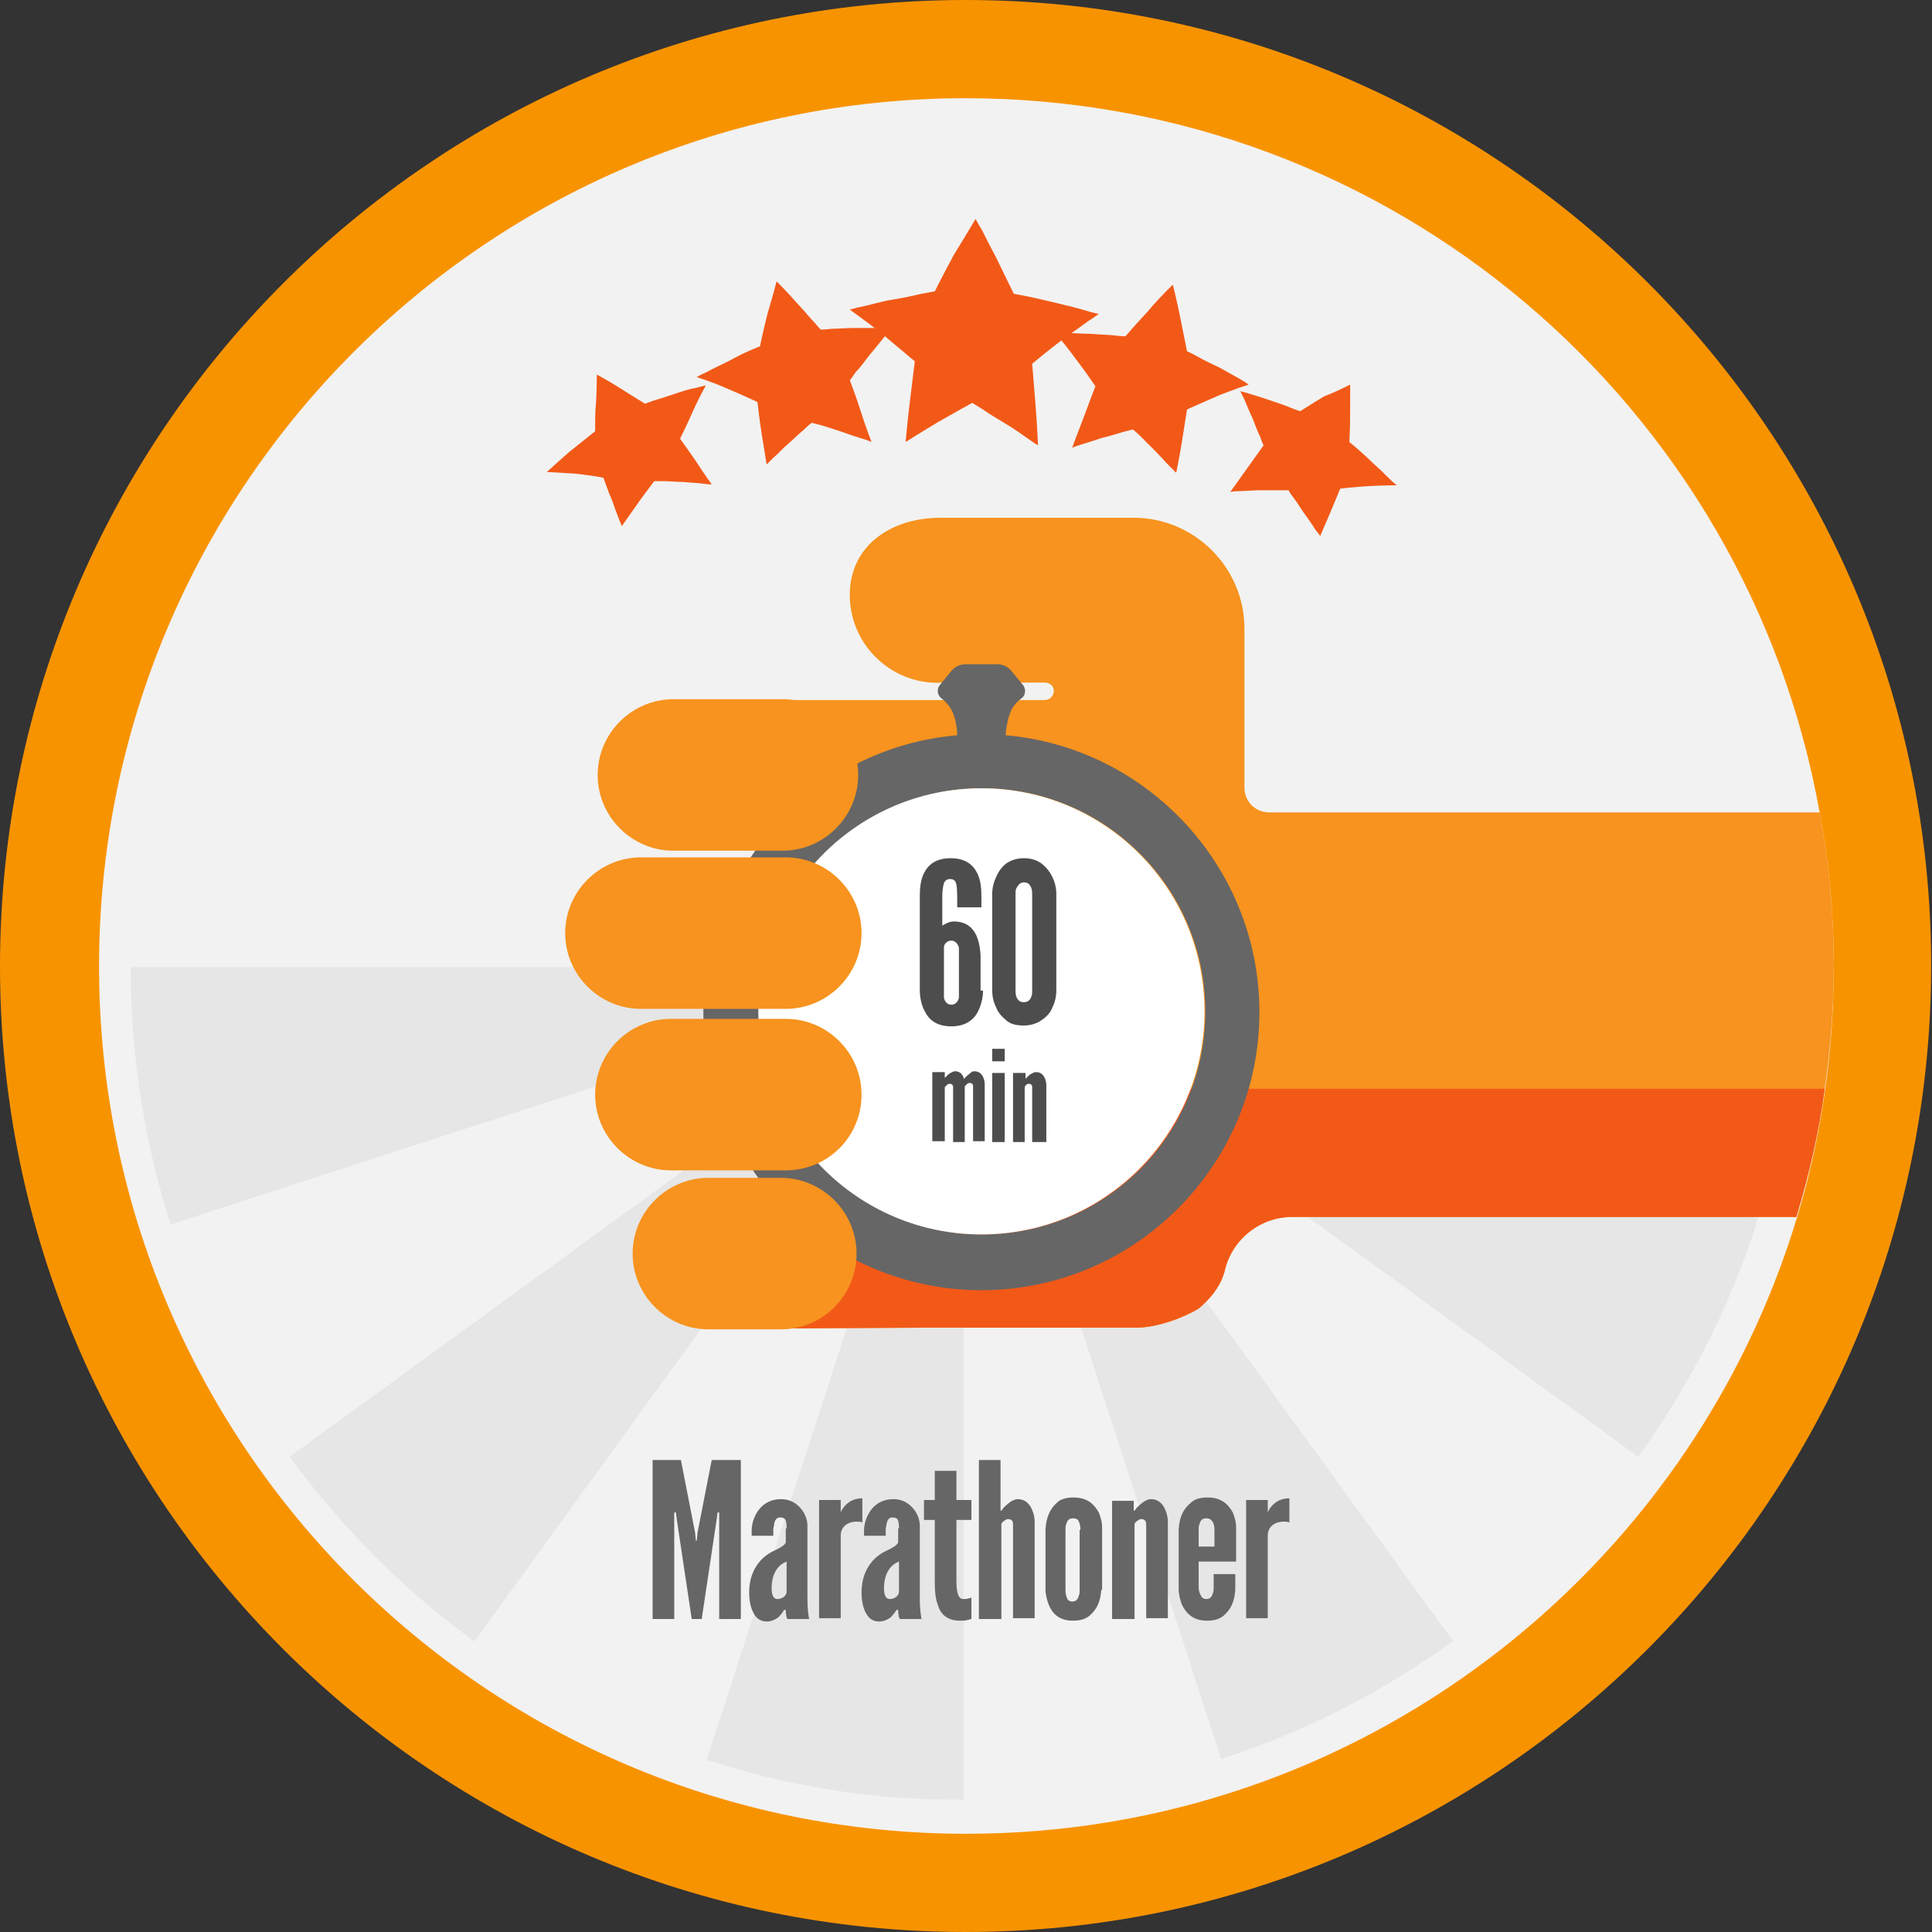 <?xml version="1.0" encoding="utf-8"?>
<!-- Generator: Adobe Illustrator 19.1.0, SVG Export Plug-In . SVG Version: 6.00 Build 0)  -->
<svg version="1.1" id="Layer_1" xmlns="http://www.w3.org/2000/svg" xmlns:xlink="http://www.w3.org/1999/xlink" x="0px" y="0px"
	 viewBox="0 0 232.1 232.1" style="enable-background:new 0 0 232.1 232.1;" xml:space="preserve">
<rect x="0" y="0" width="232.1" height="232.1" fill="#333333" stroke="none"/>
<style type="text/css">
	.st0{fill:#F89300;}
	.st1{fill:#F2F2F2;}
	.st2{fill:#E6E6E6;}
	.st3{fill:#F7931E;}
	.st4{fill:#F25917;}
	.st5{fill:#666666;}
	.st6{fill:#FFFFFF;}
	.st7{fill:#4D4D4D;}
</style>
<g>
	<path class="st0" d="M116,232.1c-64,0-116-52-116-116S52,0,116,0s116,52,116,116S180,232.1,116,232.1z"/>
	<path class="st1" d="M220.3,116c0,10.5-1.5,20.6-4.4,30.2c-12.9,42.8-52.7,74.1-99.8,74.1c-57.6,0-104.2-46.7-104.2-104.2
		S58.5,11.8,116,11.8c51.3,0,93.9,37,102.6,85.8C219.7,103.6,220.3,109.7,220.3,116z"/>
	<g id="XMLID_6_">
		<g>
			<path class="st2" d="M15.7,116.2h100l-95.2,30.9C17.4,137.4,15.7,127,15.7,116.2z"/>
			<path class="st1" d="M20.6,147.1l95.2-30.9L34.8,175C28.7,166.6,23.9,157.2,20.6,147.1z"/>
			<path class="st2" d="M34.8,175l80.9-58.8h0v0L57,197.2C48.5,191,41,183.5,34.8,175z"/>
			<path class="st1" d="M57,197.2l58.8-80.9l-30.9,95.2C74.8,208.1,65.4,203.3,57,197.2z"/>
			<path class="st2" d="M84.9,211.4l30.9-95.2v100C105,216.3,94.6,214.6,84.9,211.4z"/>
			<path class="st1" d="M115.8,216.3v-100l30.9,95.2C137,214.6,126.6,216.3,115.8,216.3z"/>
			<path class="st2" d="M115.8,116.2L115.8,116.2L115.8,116.2L115.8,116.2l58.8,80.9c-8.4,6.1-17.8,11-27.9,14.2L115.8,116.2z"/>
			<polygon class="st2" points="115.8,116.2 115.8,116.2 115.8,116.2 			"/>
			<path class="st2" d="M115.8,116.2L115.8,116.2l100,0c0,10.8-1.7,21.2-4.9,30.9L115.8,116.2z"/>
			<path class="st1" d="M174.6,197.2l-58.8-80.9l80.9,58.8C190.6,183.5,183.1,191,174.6,197.2z"/>
			<path class="st2" d="M115.8,116.2l95.2,30.9c-3.3,10.1-8.1,19.5-14.2,27.9L115.8,116.2z"/>
		</g>
		<g>
		</g>
	</g>
	<path class="st3" d="M220.3,116c0,5-0.4,10-1.1,14.9c-0.7,5.2-1.9,10.3-3.4,15.3h-60.6c-3.9,0-7.3,2.8-8.1,6.6l-0.1,0.3
		c-0.7,2.3-3,4.1-3,4.1c-1.8,1.1-5,2.3-7.5,2.3h-25.7c-2.5,0-16.8,0.1-16.8,0.1V84.1h31.5c0.6,0,1.1-0.5,1.1-1.1c0-0.6-0.5-1-1.1-1
		h-12.2c-5.8,0.4-10.9-4.1-11.2-10c-0.3-6.2,4.7-9.8,10.9-9.8h23.2c7.3,0,13.3,6,13.3,13.3v19.1c0,1.7,1.3,3,3,3h66.1
		C219.7,103.6,220.3,109.7,220.3,116z"/>
	<g>
		<g>
			<path class="st4" d="M71.7,45c0,0,1.5,0.8,2.9,1.7c1.4,0.9,2.9,1.8,2.9,1.8s0.5-0.2,1.1-0.4c0.7-0.2,1.6-0.5,2.5-0.8
				c0.9-0.3,1.8-0.6,2.5-0.7c0.7-0.2,1.2-0.3,1.2-0.3s-0.9,1.6-1.6,3.2c-0.7,1.6-1.5,3.2-1.5,3.2s1,1.4,1.9,2.7
				c0.9,1.4,1.9,2.8,1.9,2.8s-0.4,0-1.1-0.1c-0.6-0.1-1.5-0.1-2.3-0.2c-0.9,0-1.7-0.1-2.4-0.1c-0.7,0-1.1,0-1.1,0s-1,1.3-2,2.7
				c-0.9,1.3-1.9,2.7-1.9,2.7s-0.6-1.4-1.1-2.9c-0.6-1.4-1.1-2.9-1.1-2.9s-0.4-0.1-1.1-0.2c-0.6-0.1-1.5-0.2-2.3-0.3
				c-1.7-0.1-3.4-0.2-3.4-0.2s1.4-1.3,2.8-2.5c1.5-1.2,3-2.4,3-2.4s0-0.4,0-1c0-0.6,0-1.5,0.1-2.3C71.7,46.8,71.7,45,71.7,45z"/>
		</g>
		<g>
			<path class="st4" d="M93.3,33.8c0,0,1.4,1.4,2.7,2.9c0.7,0.7,1.3,1.5,1.8,2c0.5,0.6,0.8,0.9,0.8,0.9s0.5,0,1.3-0.1
				c0.8,0,1.8-0.1,2.9-0.1c1.1,0,2.1,0,2.9,0c0.4,0,0.7,0,1,0c0.2,0,0.4,0,0.4,0s-0.3,0.4-0.8,1c-0.5,0.6-1.1,1.4-1.8,2.2
				c-0.6,0.8-1.2,1.6-1.7,2.1c-0.4,0.6-0.7,1-0.7,1s0.7,1.8,1.3,3.7c0.6,1.9,1.3,3.7,1.3,3.7s-0.4-0.2-1.1-0.4
				c-0.7-0.2-1.6-0.5-2.4-0.8c-0.9-0.3-1.8-0.6-2.5-0.8c-0.7-0.2-1.2-0.3-1.2-0.3s-0.4,0.3-0.9,0.8c-0.5,0.4-1.2,1.1-1.9,1.7
				c-0.7,0.6-1.3,1.3-1.8,1.7c-0.5,0.5-0.8,0.8-0.8,0.8s-0.3-1.9-0.6-3.7c-0.3-1.9-0.5-3.8-0.5-3.8s-1.7-0.8-3.6-1.6
				c-1.8-0.8-3.7-1.4-3.7-1.4s0.5-0.3,1.2-0.6c0.7-0.4,1.6-0.8,2.6-1.3c0.9-0.5,1.9-1,2.6-1.3c0.7-0.3,1.2-0.5,1.2-0.5
				s0.4-1.9,0.9-3.9C92.8,35.7,93.3,33.8,93.3,33.8z"/>
		</g>
		<g>
			<path class="st4" d="M117.2,26.3c0,0,0.3,0.6,0.8,1.4c0.4,0.8,1,2,1.6,3.1c1.1,2.3,2.2,4.5,2.2,4.5s0.6,0.1,1.6,0.3
				c1,0.2,2.2,0.5,3.5,0.8c1.3,0.3,2.5,0.6,3.5,0.9c0.9,0.3,1.6,0.4,1.6,0.4s-0.5,0.4-1.3,0.9c-0.8,0.6-1.8,1.3-2.8,2
				c-2,1.5-3.9,3.1-3.9,3.1s0.2,2.5,0.4,4.9c0.2,2.5,0.3,4.9,0.3,4.9s-0.5-0.3-1.2-0.8c-0.7-0.5-1.7-1.2-2.7-1.8
				c-1-0.6-2-1.2-2.7-1.7c-0.8-0.5-1.3-0.8-1.3-0.8s-2,1.1-4.1,2.3c-2,1.2-3.9,2.4-3.9,2.4s0.2-2.4,0.5-4.8c0.3-2.4,0.6-4.9,0.6-4.9
				s-0.5-0.4-1.2-1c-0.7-0.6-1.7-1.4-2.6-2.2c-1.9-1.5-4-3-4-3s0.6-0.2,1.6-0.4c1-0.2,2.2-0.6,3.5-0.8c1.3-0.2,2.6-0.5,3.5-0.7
				c1-0.2,1.6-0.3,1.6-0.3s1.1-2.2,2.3-4.4C115.9,28.5,117.2,26.3,117.2,26.3z"/>
		</g>
		<g>
			<path class="st4" d="M140.9,34.2c0,0,0.5,2,0.9,4c0.4,2,0.8,4,0.8,4s0.5,0.2,1.2,0.6c0.7,0.4,1.7,0.9,2.6,1.3
				c0.9,0.5,1.8,1,2.5,1.4c0.7,0.4,1.1,0.7,1.1,0.7s-0.5,0.2-1.2,0.4c-0.7,0.3-1.7,0.6-2.6,1c-0.9,0.4-1.8,0.8-2.5,1.1
				c-0.7,0.3-1.1,0.5-1.1,0.5s-0.3,1.9-0.6,3.8c-0.3,1.9-0.7,3.8-0.7,3.8s-0.3-0.3-0.8-0.8c-0.5-0.5-1.1-1.2-1.7-1.8
				c-0.7-0.7-1.3-1.3-1.8-1.8c-0.5-0.5-0.9-0.8-0.9-0.8s-0.5,0.1-1.2,0.3c-0.7,0.2-1.6,0.5-2.5,0.7c-0.9,0.3-1.8,0.6-2.5,0.8
				c-0.7,0.2-1.1,0.4-1.1,0.4s0.7-1.9,1.4-3.7c0.7-1.9,1.4-3.7,1.4-3.7s-0.3-0.4-0.7-1c-0.4-0.6-1-1.4-1.6-2.2
				c-0.6-0.8-1.2-1.6-1.7-2.2c-0.5-0.6-0.8-1-0.8-1s0.5,0,1.3,0c0.8,0,1.8,0.1,2.9,0.1c1.1,0.1,2.1,0.1,2.9,0.2
				c0.8,0.1,1.3,0.1,1.3,0.1s1.3-1.5,2.7-3C139.4,35.6,140.9,34.2,140.9,34.2z"/>
		</g>
		<g>
			<path class="st4" d="M162.2,46.2c0,0,0,1.8,0,3.5c0,1.7-0.1,3.4-0.1,3.4s1.5,1.2,2.9,2.6c0.7,0.6,1.4,1.3,1.9,1.8
				c0.5,0.5,0.9,0.8,0.9,0.8s-1.7,0-3.4,0.1c-1.7,0.1-3.4,0.3-3.4,0.3s-0.6,1.5-1.2,2.9c-0.6,1.4-1.2,2.8-1.2,2.8s-0.2-0.3-0.6-0.8
				c-0.3-0.5-0.8-1.2-1.3-1.9c-0.5-0.7-0.9-1.4-1.3-1.9c-0.4-0.5-0.6-0.9-0.6-0.9s-0.4,0-1.1,0c-0.7,0-1.5,0-2.4,0
				c-0.9,0-1.7,0.1-2.4,0.1c-0.6,0-1.1,0.1-1.1,0.1s1-1.4,2-2.8c1-1.4,2-2.8,2-2.8s-0.2-0.4-0.4-1c-0.3-0.6-0.6-1.4-0.9-2.2
				c-0.4-0.8-0.7-1.6-1-2.3c-0.3-0.6-0.5-1-0.5-1s0.5,0.1,1.1,0.3c0.7,0.2,1.6,0.5,2.5,0.8c0.9,0.3,1.8,0.6,2.5,0.9
				c0.7,0.3,1.1,0.4,1.1,0.4s1.4-0.9,2.9-1.8C160.7,47,162.2,46.2,162.2,46.2z"/>
		</g>
	</g>
	<path class="st4" d="M219.2,130.9c-0.7,5.2-1.9,10.3-3.4,15.3h-60.6c-3.9,0-7.3,2.8-8.1,6.6l-0.1,0.3c-0.7,2.3-3,4.1-3,4.1
		c-1.8,1.1-5,2.3-7.5,2.3h-25.7c-2.5,0-16.8,0.1-16.8,0.1v-28.8H219.2z"/>
	<g id="XMLID_3_">
		<g>
			<path class="st5" d="M117.9,88.2c18.4,0,33.4,15,33.4,33.4s-15,33.4-33.4,33.4s-33.4-15-33.4-33.4S99.5,88.2,117.9,88.2z
				 M144.8,121.5c0-14.8-12-26.8-26.8-26.8s-26.8,12-26.8,26.8s12,26.8,26.8,26.8S144.8,136.4,144.8,121.5z"/>
			<path class="st6" d="M117.9,94.7c14.8,0,26.8,12,26.8,26.8s-12,26.8-26.8,26.8s-26.8-12-26.8-26.8S103.1,94.7,117.9,94.7z"/>
		</g>
		<g>
		</g>
	</g>
	<g>
		<path class="st3" d="M94,102.2H80.9c-5,0-9.1-4.1-9.1-9.1s4.1-9.1,9.1-9.1H94c5,0,9.1,4.1,9.1,9.1S99,102.2,94,102.2z"/>
	</g>
	<g>
		<path class="st3" d="M94.4,121.2H77c-5,0-9.1-4.1-9.1-9.1c0-5,4.1-9.1,9.1-9.1h17.4c5,0,9.1,4.1,9.1,9.1
			C103.5,117.1,99.4,121.2,94.4,121.2z"/>
	</g>
	<g>
		<path class="st3" d="M94.4,140.6H80.6c-5,0-9.1-4.1-9.1-9.1c0-5,4.1-9.1,9.1-9.1h13.8c5,0,9.1,4.1,9.1,9.1
			C103.5,136.6,99.4,140.6,94.4,140.6z"/>
	</g>
	<g>
		<path class="st3" d="M93.8,159.7h-8.7c-5,0-9.1-4.1-9.1-9.1s4.1-9.1,9.1-9.1h8.7c5,0,9.1,4.1,9.1,9.1S98.9,159.7,93.8,159.7z"/>
	</g>
	<path class="st5" d="M115,88.4c0,0,0-2-0.8-3.3c-0.3-0.5-0.7-0.9-1.1-1.2c-0.5-0.4-0.6-1.1-0.2-1.6l1.4-1.7c0.4-0.5,1-0.8,1.7-0.8
		h3.8c0.7,0,1.3,0.3,1.7,0.8l1.4,1.7c0.4,0.5,0.3,1.3-0.2,1.6c-0.4,0.3-0.8,0.7-1.1,1.2c-0.7,1.3-0.8,3.3-0.8,3.3H115z"/>
	<g>
		<path class="st7" d="M118.1,119c0,0.5-0.1,1.5-0.6,2.5c-0.5,1-1.5,1.8-3.2,1.8c-1.8,0-2.7-0.8-3.2-1.8c-0.5-0.9-0.6-2-0.6-2.5
			v-11.2c0-0.7,0-1.9,0.5-2.9c0.5-1,1.4-1.8,3.2-1.8c1.8,0,2.7,0.8,3.2,1.8c0.5,1,0.5,2.2,0.5,2.9v1.2h-2.9c0-1.3,0-2.2-0.1-2.7
			s-0.3-0.7-0.8-0.7c-0.3,0-0.6,0.2-0.7,0.5c-0.1,0.3-0.2,0.9-0.2,1.6v3.5c0.5-0.3,0.9-0.5,1.4-0.5c1.5,0,2.3,0.8,2.7,1.7
			s0.5,2,0.5,2.5V119z M113.4,119.8c0,0.2,0.2,0.9,0.9,0.9c0.6,0,0.9-0.6,0.9-0.9v-5.9c0-0.2-0.3-0.9-0.9-0.9
			c-0.6,0-0.9,0.5-0.9,0.8V119.8z"/>
		<path class="st7" d="M126.9,119c0,0.8-0.2,1.5-0.5,2.1c-0.2,0.5-0.6,1-1.2,1.4c-0.5,0.4-1.3,0.7-2.2,0.7c-1,0-1.7-0.2-2.2-0.7
			c-0.5-0.4-0.9-0.9-1.1-1.4c-0.3-0.6-0.5-1.3-0.5-2.1v-11.6c0-0.8,0.2-1.5,0.5-2.1c0.2-0.5,0.6-1.1,1.1-1.5s1.3-0.7,2.2-0.7
			c1,0,1.7,0.3,2.2,0.7c0.5,0.4,0.9,0.9,1.2,1.5c0.3,0.6,0.5,1.3,0.5,2.1V119z M124,107.4c0-0.5-0.1-0.9-0.4-1.2
			c-0.1-0.1-0.3-0.2-0.6-0.2c-0.5,0-0.7,0.4-0.9,0.7c-0.1,0.2-0.1,0.5-0.1,0.7V119c0,0.6,0.1,0.9,0.4,1.2c0.1,0.1,0.3,0.2,0.6,0.2
			c0.5,0,0.8-0.3,0.9-0.7c0.1-0.2,0.1-0.4,0.1-0.7V107.4z"/>
		<path class="st7" d="M115.9,137.2h-1.4v-6.6c0-0.3-0.2-0.4-0.4-0.4s-0.3,0.1-0.4,0.2c-0.1,0.1-0.1,0.1-0.2,0.2v6.5h-1.5v-8.3h1.5
			v0.7c0,0,0.1-0.1,0.2-0.2c0.2-0.2,0.4-0.4,0.7-0.5c0.1-0.1,0.3-0.1,0.4-0.1c0.5,0,0.9,0.4,1,0.9c0.1,0,0.1-0.1,0.2-0.2
			c0.2-0.2,0.5-0.4,0.7-0.6c0.1-0.1,0.3-0.1,0.4-0.1c0.4,0,0.7,0.2,0.9,0.5c0.2,0.3,0.3,0.7,0.3,1.1v6.8h-1.4v-6.6
			c0-0.3-0.2-0.4-0.4-0.4s-0.3,0.1-0.4,0.2c-0.1,0.1-0.1,0.1-0.2,0.2V137.2z"/>
		<path class="st7" d="M119.2,126h1.5v1.5h-1.5V126z M119.2,137.2v-8.3h1.5v8.3H119.2z"/>
		<path class="st7" d="M123.2,137.2h-1.5v-8.3h1.5v0.7c0,0,0.1-0.1,0.2-0.2c0.2-0.2,0.4-0.4,0.7-0.5c0.1-0.1,0.3-0.1,0.4-0.1
			c0.4,0,0.7,0.2,0.9,0.5c0.2,0.3,0.3,0.7,0.3,1.1v6.8H124v-6.6c0-0.3-0.2-0.4-0.4-0.4c-0.2,0-0.3,0.1-0.4,0.2
			c0,0.1-0.1,0.1-0.1,0.2V137.2z"/>
	</g>
	<g>
		<path class="st5" d="M83.1,194.5l-1.8-12l-0.1-0.8h-0.2v12.8h-2.6v-19.1h3.4l1.7,8.7l0.1,1h0.1l0.1-1l1.7-8.7H89v19.1h-2.6v-12.8
			h-0.2l-0.1,0.8l-1.8,12H83.1z"/>
		<path class="st5" d="M94.5,183.6c0-0.2,0-0.6-0.1-0.9c-0.1-0.3-0.3-0.4-0.7-0.4c-0.4,0-0.6,0.3-0.7,0.8c0,0.2-0.1,0.4-0.1,0.7
			s0,0.5,0,0.7h-2.6v-0.6c0-1,0.4-2,1-2.7s1.5-1.1,2.5-1.1c0.9,0,1.6,0.3,2.2,0.9c0.6,0.6,1,1.4,1,2.3v8.7c0,1.3,0.1,1.8,0.2,2.5
			h-2.6c-0.2-0.3-0.2-1-0.2-1.1h-0.2c-0.1,0.2-0.4,0.6-0.7,0.9c-0.4,0.3-0.9,0.5-1.4,0.5c-0.3,0-0.9-0.1-1.3-0.6
			c-0.4-0.5-0.8-1.4-0.8-2.9c0-1.6,0.5-2.7,1.1-3.5c0.6-0.8,1.4-1.3,2.1-1.6c0.6-0.3,1.1-0.6,1.2-0.9V183.6z M94.5,187.6
			c-1.3,0.5-1.8,1.8-1.8,3.2c0,0.2,0,0.5,0.1,0.8c0.1,0.3,0.3,0.5,0.6,0.5c0.6,0,1.1-0.4,1.1-0.9V187.6z"/>
		<path class="st5" d="M103.6,182.9c-0.2-0.1-0.5-0.1-0.7-0.1c-0.4,0-0.9,0.1-1.3,0.4c-0.5,0.4-0.6,0.9-0.6,1.3v9.9h-2.6v-14.2h2.6
			v1.6c0-0.2,0.2-0.6,0.6-1c0.4-0.4,1-0.8,2-0.8V182.9z"/>
		<path class="st5" d="M108,183.6c0-0.2,0-0.6-0.1-0.9c-0.1-0.3-0.3-0.4-0.7-0.4c-0.4,0-0.6,0.3-0.7,0.8c0,0.2-0.1,0.4-0.1,0.7
			s0,0.5,0,0.7h-2.6v-0.6c0-1,0.4-2,1-2.7s1.5-1.1,2.5-1.1c0.9,0,1.6,0.3,2.2,0.9c0.6,0.6,1,1.4,1,2.3v8.7c0,1.3,0.1,1.8,0.2,2.5
			h-2.6c-0.2-0.3-0.2-1-0.2-1.1h-0.2c-0.1,0.2-0.4,0.6-0.7,0.9c-0.4,0.3-0.9,0.5-1.4,0.5c-0.3,0-0.9-0.1-1.3-0.6
			c-0.4-0.5-0.8-1.4-0.8-2.9c0-1.6,0.5-2.7,1.1-3.5c0.6-0.8,1.4-1.3,2.1-1.6c0.6-0.3,1.1-0.6,1.2-0.9V183.6z M108,187.6
			c-1.3,0.5-1.8,1.8-1.8,3.2c0,0.2,0,0.5,0.1,0.8c0.1,0.3,0.3,0.5,0.6,0.5c0.6,0,1.1-0.4,1.1-0.9V187.6z"/>
		<path class="st5" d="M114.9,176.7v3.5h1.8v2.4h-1.8v7.1c0,0.4,0,1,0.1,1.5c0.1,0.5,0.3,0.9,0.7,0.9c0.2,0,0.5,0,0.7-0.1
			c0.1,0,0.2,0,0.3-0.1v2.6c-0.1,0-0.3,0.1-0.4,0.1c-0.3,0.1-0.6,0.1-1,0.1c-1.5,0-2.3-0.8-2.6-1.8c-0.4-1-0.4-2.2-0.4-3v-7.3h-1.3
			v-2.4h1.3v-3.5H114.9z"/>
		<path class="st5" d="M120.2,194.5h-2.6v-19.1h2.6v6.1c0.1,0,0.2-0.1,0.3-0.3c0.3-0.3,0.7-0.7,1.1-0.9c0.2-0.1,0.4-0.2,0.7-0.2
			c0.7,0,1.2,0.4,1.5,0.9c0.3,0.5,0.5,1.2,0.5,1.8v11.6h-2.6v-11.3c0-0.5-0.3-0.6-0.6-0.6c-0.3,0-0.4,0.2-0.6,0.3
			c-0.1,0.1-0.2,0.2-0.2,0.3V194.5z"/>
		<path class="st5" d="M132.3,191c-0.1,1.4-0.5,2.3-1.4,3.1c-0.5,0.4-1.1,0.6-2,0.6c-1.7,0-2.5-0.9-2.9-1.9
			c-0.2-0.5-0.4-1.2-0.4-1.9v-7.2c0.1-1.4,0.5-2.4,1.4-3.2c0.4-0.4,1.1-0.6,2-0.6c1.7,0,2.5,0.9,3,1.8c0.2,0.5,0.4,1.1,0.4,1.8V191z
			 M129.8,183.8c0-0.5-0.1-0.9-0.3-1.2c-0.1-0.1-0.3-0.2-0.6-0.2c-0.5,0-0.7,0.3-0.8,0.7c-0.1,0.2-0.1,0.4-0.1,0.7v7.2
			c0,0.5,0.1,0.9,0.3,1.2c0.1,0.1,0.3,0.2,0.5,0.2c0.5,0,0.7-0.3,0.8-0.7c0.1-0.2,0.1-0.4,0.1-0.7V183.8z"/>
		<path class="st5" d="M136.2,194.5h-2.6v-14.2h2.6v1.2c0.1,0,0.2-0.1,0.3-0.3c0.3-0.3,0.7-0.7,1.1-0.9c0.2-0.1,0.4-0.2,0.7-0.2
			c0.7,0,1.2,0.4,1.5,0.9c0.3,0.5,0.5,1.2,0.5,1.8v11.6h-2.6v-11.3c0-0.5-0.3-0.6-0.6-0.6c-0.3,0-0.4,0.2-0.6,0.3
			c-0.1,0.1-0.2,0.2-0.2,0.3V194.5z"/>
		<path class="st5" d="M148.4,189.4v1.6c-0.1,1.4-0.5,2.3-1.4,3.1c-0.5,0.4-1.1,0.6-2,0.6c-1.7,0-2.5-0.9-3-1.9
			c-0.2-0.5-0.4-1.2-0.4-1.9v-7.2c0.1-1.4,0.5-2.4,1.5-3.2c0.4-0.4,1.1-0.6,2-0.6c1.7,0,2.5,0.9,3,1.8c0.2,0.5,0.4,1.1,0.4,1.8v4.1
			H144v3.1c0,0.5,0.2,0.9,0.4,1.2c0.1,0.1,0.3,0.2,0.5,0.2c0.5,0,0.7-0.3,0.8-0.7c0.1-0.2,0.1-0.4,0.1-0.7v-1.6H148.4z M144,185.8
			h1.9v-2c0-0.5-0.1-0.9-0.4-1.2c-0.1-0.1-0.3-0.2-0.6-0.2c-0.5,0-0.7,0.3-0.8,0.7c-0.1,0.2-0.1,0.4-0.1,0.7V185.8z"/>
		<path class="st5" d="M154.9,182.9c-0.2-0.1-0.5-0.1-0.7-0.1c-0.4,0-0.9,0.1-1.3,0.4c-0.5,0.4-0.6,0.9-0.6,1.3v9.9h-2.6v-14.2h2.6
			v1.6c0-0.2,0.2-0.6,0.6-1c0.4-0.4,1-0.8,2-0.8V182.9z"/>
	</g>
</g>
</svg>
